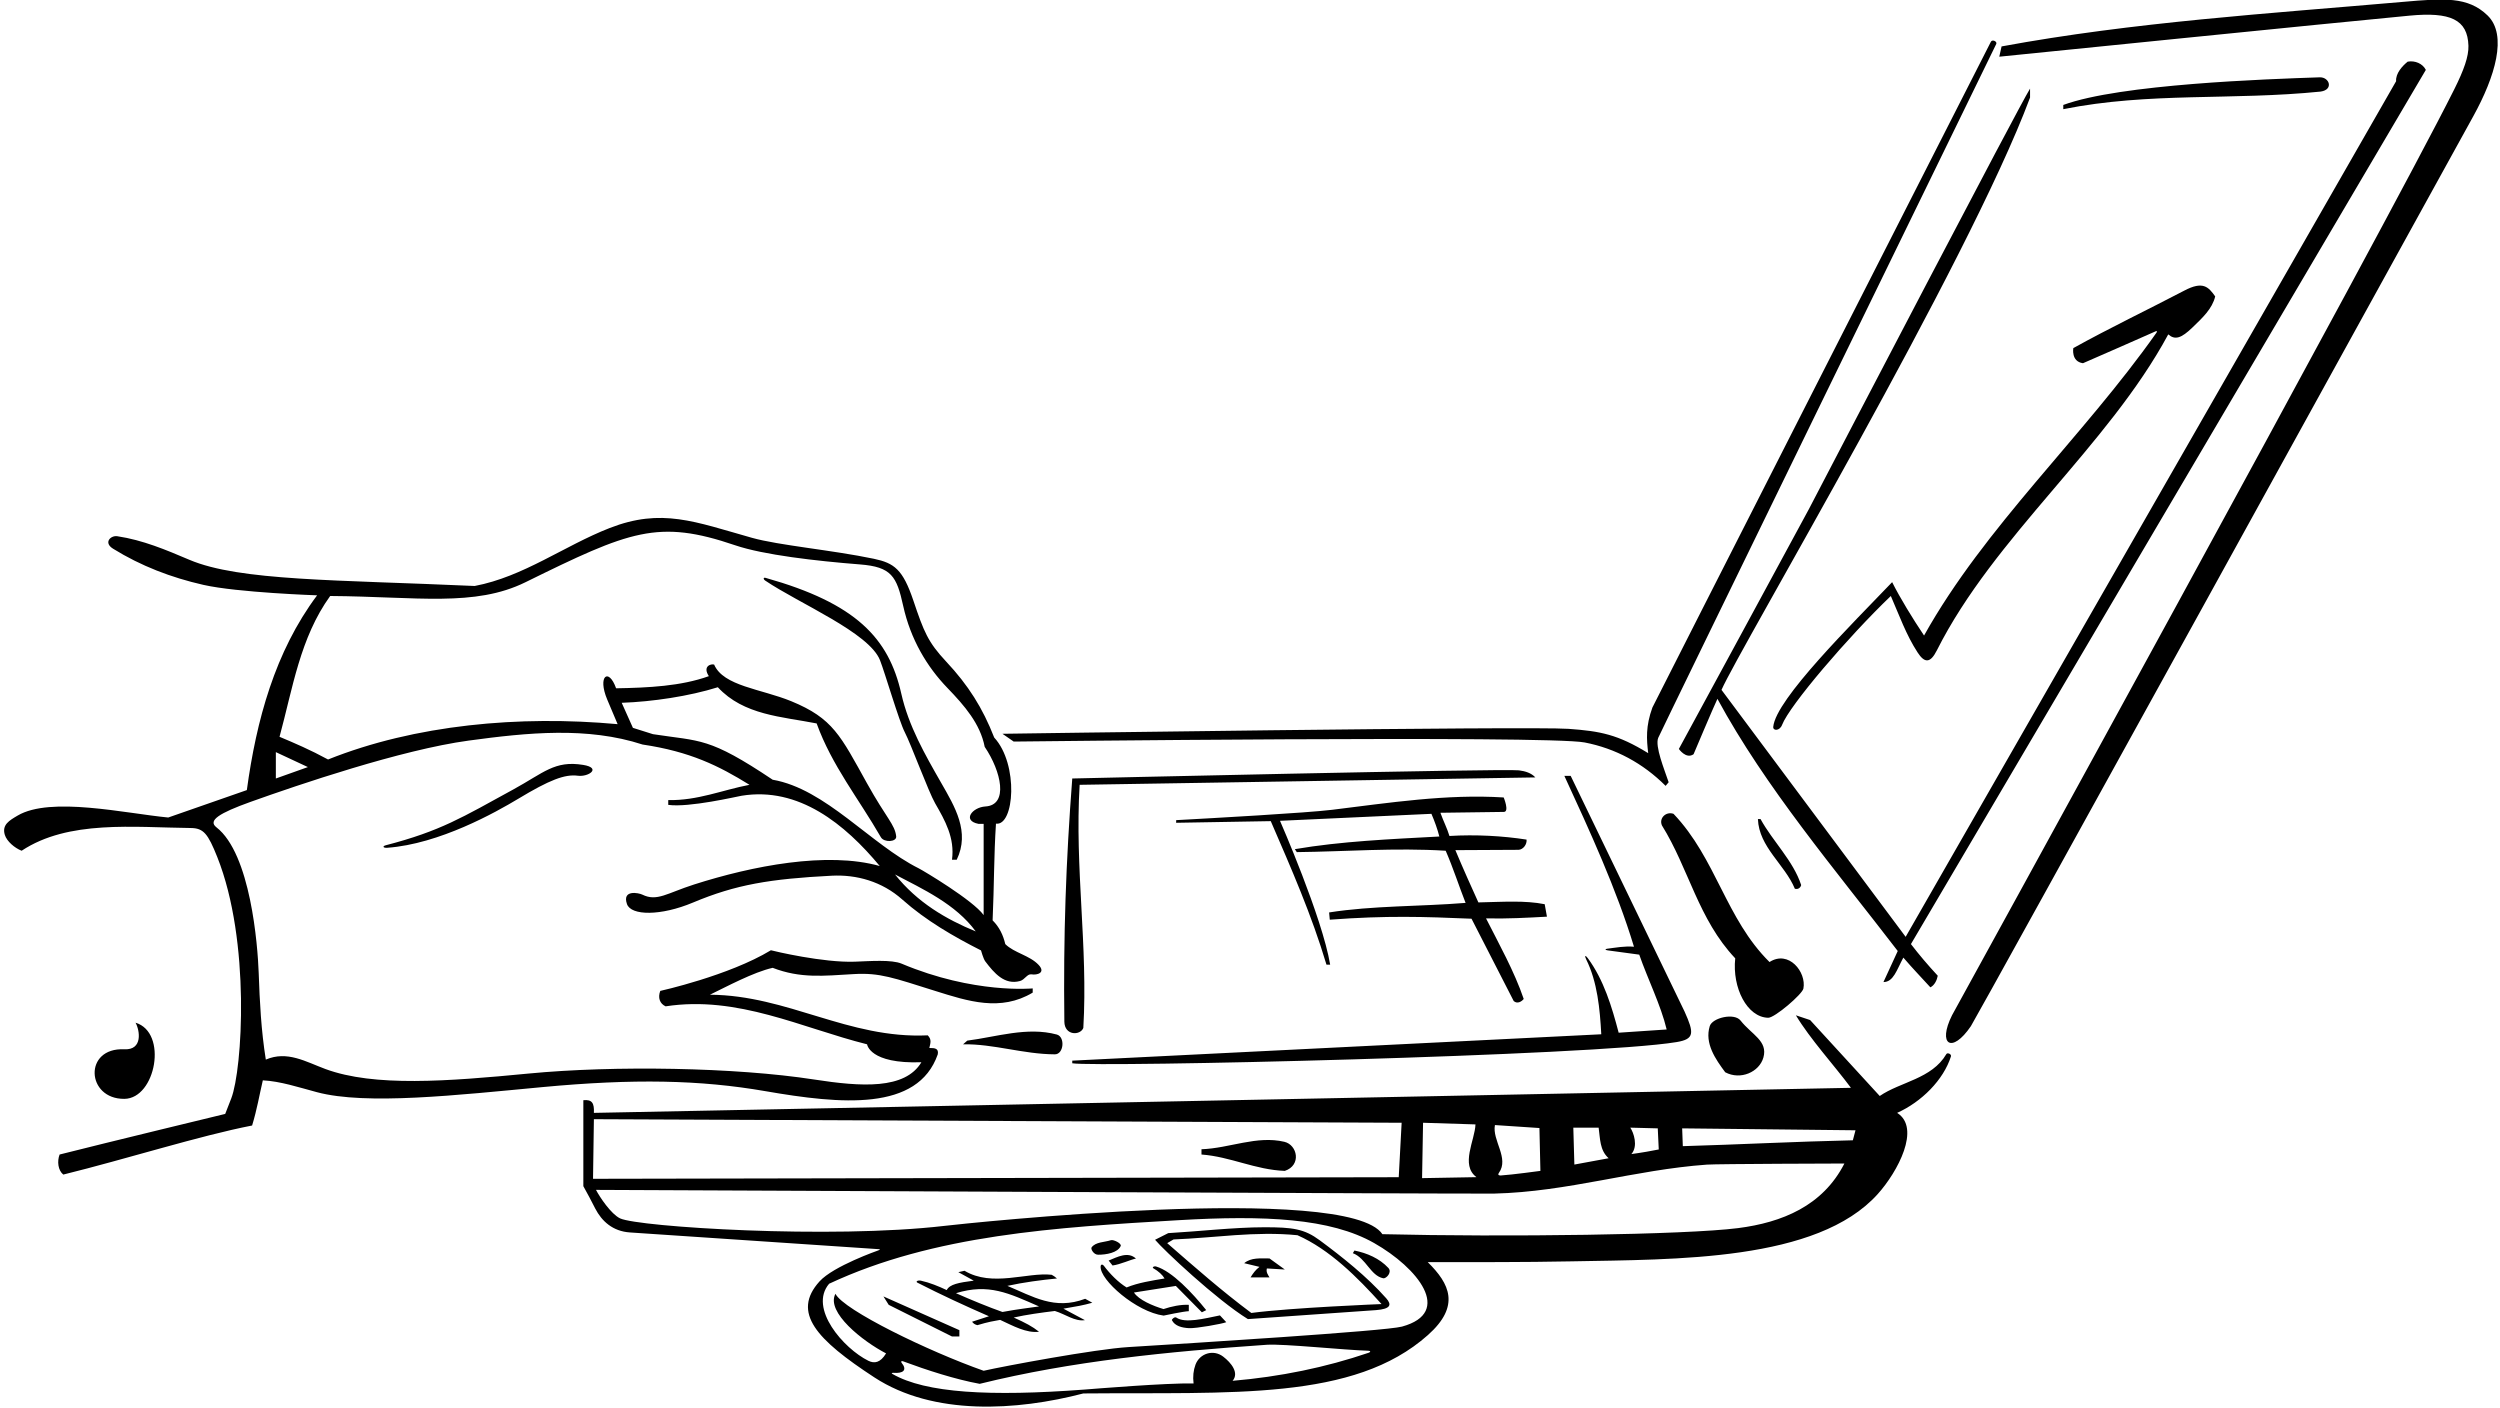 <?xml version="1.0" encoding="UTF-8"?>
<svg xmlns="http://www.w3.org/2000/svg" xmlns:xlink="http://www.w3.org/1999/xlink" width="474pt" height="267pt" viewBox="0 0 474 267" version="1.1">
<g id="surface1">
<path style=" stroke:none;fill-rule:nonzero;fill:rgb(0%,0%,0%);fill-opacity:1;" d="M 468.953 22.008 C 458.852 40.34 374.684 193.074 373.68 194.559 C 370.066 199.891 367.312 198.082 370.102 192.5 C 370.102 192.5 452.395 42.816 465.324 16.941 C 467.176 13.238 468.07 10.688 468.016 8.684 C 467.871 3.676 464.566 2.238 456.867 2.965 C 442.934 4.277 379.062 10.75 379.062 10.75 L 379.5 8.801 C 404.641 4.164 429.965 2.594 455.695 0.348 C 463.344 -0.32 467.918 -0.68 471.637 2.926 C 475.477 6.648 473.055 14.562 468.953 22.008 Z M 300.445 140.77 C 306.305 141.902 311.516 144.715 315.801 149 L 316.375 148.312 C 315.562 145.875 313.75 141.5 314.398 139.898 C 314.887 138.703 374.469 16.578 378.488 8.336 C 378.715 7.871 377.738 7.395 377.469 7.922 C 372.887 16.898 313.406 133.84 313.297 134.141 C 312 137.691 312.188 140.188 312.5 142.801 C 306.758 139.266 303.449 138.621 297.375 138.188 C 290.043 137.66 190.062 139.125 190.062 139.125 L 192.199 140.602 C 192.199 140.602 293.379 139.398 300.445 140.77 Z M 318.312 142 C 318.312 142 319.688 144 321.102 143 C 321.102 143 324.875 134.062 325.625 132.5 C 334.727 149.301 347.91 164.812 359.812 180.312 L 357.102 186.199 C 359 186.199 359.613 183.91 360.875 181.562 C 362.812 183.812 364 185 366 187.199 C 366.801 186.801 367.25 185.812 367.398 185 C 365.438 182.875 363.91 181.074 362.312 179 L 459.938 13.25 C 459.34 12.051 457.875 11.438 456.5 11.688 C 455.5 12.488 454.199 13.898 454.301 15.398 L 361.312 177.625 L 326.398 130.801 C 329.801 123 373.199 49.898 384.898 18.5 L 384.898 16.801 C 382.551 20.594 349.367 84.242 342.945 96.566 C 342.258 97.895 318.312 142 318.312 142 Z M 439.812 14.66 C 429.812 15 401.945 15.945 391.199 19.898 L 391.199 20.699 C 407.508 17.438 423.227 19.062 440 17.363 C 442.5 17 441.664 14.598 439.812 14.66 Z M 364.801 120.5 C 362.625 117.25 360.25 113.375 358.75 110.375 C 351.215 118.254 336.68 132.57 336.207 137.809 C 336.137 138.59 337.422 138.641 337.887 137.426 C 339.289 133.766 350.352 120.809 358.5 113 C 360.113 116.699 361.398 120.352 363.574 123.703 C 364.871 125.703 365.961 125.828 367.219 123.328 C 378.078 101.73 399.66 84.621 411.102 63.398 C 412.371 64.512 413.551 64.16 415.703 62.078 C 417.559 60.285 419.453 58.547 420 56.199 C 418.711 54.371 417.668 53.25 414.168 55.086 C 407.199 58.738 400.055 62.137 393.102 66 C 393.102 66 392.637 68.539 394.93 68.867 C 397.738 67.664 406.629 63.738 408.746 62.801 C 409.035 62.672 408.965 62.938 408.848 63.105 C 394.98 82.789 376.301 99.875 364.801 120.5 Z M 102.824 206.117 C 86.738 207.625 69.457 209.578 60.102 207.082 C 56.613 206.152 53.164 205.004 49.832 204.832 C 49.133 207.832 48.75 210.25 47.801 213.398 C 37.938 215.312 23.938 219.75 12 222.699 C 11 221.898 10.801 220.199 11.301 218.898 C 20 216.688 42.699 211.199 42.699 211.199 C 42.699 211.199 43.238 209.844 43.852 208.242 C 45.949 202.785 47.547 178.441 41.195 162.496 C 39.43 158.07 38.598 157.02 36.188 156.992 C 25.363 156.879 12.969 155.422 4.102 161.301 C 2.781 160.785 1.301 159.527 0.918 158.301 C 0.316 156.367 1.797 155.547 3.344 154.633 C 9.586 150.953 23.809 154.227 31.898 155 L 46.801 149.801 C 48.602 136.602 52.125 123.574 60.125 112.875 C 60.125 112.875 45.035 112.359 38.559 110.891 C 32.465 109.508 26.715 107.305 21.438 104.035 C 19.57 102.883 20.984 101.48 22.234 101.668 C 27.09 102.395 31.48 104.258 35.906 106.137 C 45.41 110.176 63.828 109.918 90 111.102 C 99.289 109.336 106.926 103.504 115.586 100.117 C 125.445 96.266 131.738 98.918 142.555 101.965 C 147.664 103.406 157.793 104.289 165.688 105.945 C 169.543 106.758 171.18 107.953 173.172 113.859 C 175.164 119.777 175.934 121.742 179.391 125.434 C 183.59 129.91 186.312 134.234 188.5 139.836 C 193.195 144.938 192.305 156.66 188.836 156.164 C 188.434 162.266 188.5 167.875 188.199 174.5 C 189.5 175.801 190.199 177.301 190.602 179 C 192.27 180.668 195.23 181.137 196.926 182.949 C 198.32 184.438 196.645 184.918 195.574 184.738 C 194.758 184.602 194.312 185.75 193.398 186 C 190.461 186.805 188.5 184.512 186.797 182.262 C 186.438 181.781 186 180.199 186 180.199 C 180.859 177.594 175.555 174.543 171.074 170.551 C 167.23 167.125 162.406 165.789 157.684 166.035 C 146.027 166.637 139.523 167.707 131.379 171.129 C 125.305 173.68 119.648 173.648 118.871 171.406 C 117.91 168.617 121.117 169.293 121.785 169.621 C 124.562 170.988 126.465 169.34 131.609 167.695 C 142.617 164.176 156.812 161.391 166.801 164.199 C 160.223 156.285 151.461 149.102 140.605 150.875 C 139.746 151.016 130.613 153.16 126.699 152.602 L 126.699 151.699 C 132.301 151.801 136.898 149.801 142.102 148.801 C 136.301 145.199 130.836 142.5 121.836 141.164 C 111.359 137.754 100.043 138.898 88.871 140.414 C 76.098 142.148 56.516 148.812 47.52 152.031 C 41.555 154.172 39.367 155.562 41.031 156.855 C 47.512 161.887 48.863 179.164 49.051 184.5 C 49.242 189.973 49.508 195.297 50.398 200.902 C 54.449 199.152 57.996 201.316 61.691 202.684 C 70.945 206.102 84.805 205.031 100.246 203.543 C 116.422 201.988 139.453 202.367 154.316 204.668 C 163.336 206.066 171.578 206.602 174.699 201.402 C 164.848 201.75 164.398 198 164.398 198 C 152 194.902 139.898 188.699 126.199 190.801 C 125.102 190.301 124.688 189.176 125.188 187.875 C 125.188 187.875 138.188 185 146.164 180.168 C 146.805 180.348 156.102 182.551 162.062 182.336 C 164.91 182.234 169.047 181.906 170.949 182.711 C 184.688 188.5 195.801 187.402 195.801 187.402 L 195.801 188.199 C 189.711 191.852 183.531 189.832 177.352 187.891 C 169.387 185.395 166.84 184.398 161.875 184.688 C 156.09 185.023 151.785 185.539 146.5 183.5 C 142.898 184.301 137.699 187.098 134.602 188.598 C 149.398 188.699 160.801 197 175.898 196.301 C 176.699 197.098 176.398 197.801 176.199 198.699 C 177.312 198.688 178 198.801 177.801 199.902 C 174 210.762 159.465 209.371 145.133 206.887 C 132.73 204.734 120.125 204.496 102.824 206.117 Z M 185 176.598 C 181.199 171.402 174.938 168.562 169.699 165.801 C 173.898 171.098 179.398 174.301 185 176.598 Z M 53 139.699 C 55.812 140.875 58.875 142.188 62.199 144 C 78.699 137.398 98.5 135.602 117.102 137.301 L 115.125 132.625 C 113.238 128.129 115.414 126.535 116.812 130.5 C 122.914 130.398 129.102 130.102 134.398 128.199 C 133.176 126.34 134.754 125.816 135.398 126 C 137.156 130.098 144.312 130.609 150.02 132.949 C 157.938 136.199 159.367 139.488 164.375 148.5 C 168.102 155.203 169.664 156.312 169.918 158.57 C 170.039 159.656 167.613 159.785 167.016 158.742 C 162.805 151.418 157.723 145.156 154.836 137.164 C 148.234 135.867 141 135.602 136.102 130.301 C 130.699 132 123.676 133.051 117.875 133.25 C 117.875 133.25 119.164 136.164 120 138 L 123.801 139.199 C 132.898 140.602 134.336 139.699 146.5 147.836 C 156.523 149.566 165.055 160.074 174.211 164.648 C 175.098 165.094 184.5 170.699 186.5 173.5 L 186.5 156.199 L 185.5 156.199 C 182.371 155.574 184.355 153.055 186.84 152.906 C 191.258 152.641 189.852 146.254 186.699 141.602 C 185.852 137.23 182.875 133.793 179.629 130.434 C 175.77 126.438 172.645 121.234 171.242 114.863 C 170.008 109.254 169.02 107.484 163.062 107.016 C 154.707 106.359 144.766 105.215 139.395 103.387 C 124.738 98.398 119.453 100.637 99.633 110.387 C 90 115.125 79.125 113.125 62.602 113 C 56.898 120.898 55.5 130.5 53 139.699 Z M 52.301 147.602 L 58.375 145.438 L 52.301 142.602 Z M 145.105 110.094 C 151.543 114.438 164.789 119.945 166.848 125.176 C 167.785 127.559 170.488 136.812 171.543 138.824 C 172.691 141.02 176.07 150.176 177.297 152.297 C 179.191 155.586 181.047 158.867 180.5 163 L 181.398 163 C 183.938 157.719 181.059 152.988 178.449 148.43 C 175.367 143.043 172.273 137.664 170.887 131.523 C 168.508 120.98 162.309 114.391 145.168 109.566 C 144.711 109.438 144.664 109.801 145.105 110.094 Z M 97.332 149.676 C 87.656 154.973 83.574 157.547 73.145 160.262 C 72.457 160.441 72.617 160.797 73.438 160.738 C 83.293 160.023 94.012 154.008 98.258 151.449 C 104.215 147.859 107.098 146.754 109.566 147.078 C 111.59 147.348 114.113 145.598 110.559 145.023 C 105.164 144.148 103.098 146.52 97.332 149.676 Z M 203.301 147.602 C 202.102 163.301 201.602 177.402 201.801 193.699 C 201.836 196.383 204.812 196.371 205.398 194.902 C 206.301 179.402 203.75 164.688 204.699 148.801 L 291.102 147.398 C 290.352 146.574 289.234 146.215 287.984 146.055 C 285.23 145.699 203.301 147.602 203.301 147.602 Z M 317.887 197.578 C 321.254 197.016 321.25 195.906 319.398 191.801 L 297.801 147.102 L 296.602 147.102 C 301.398 157.5 306.5 168.598 309.801 179.5 C 308.012 179.344 306.402 179.672 304.742 179.875 C 304.27 179.93 304.32 180.125 304.82 180.191 C 306.734 180.438 308.578 180.703 310.801 181 C 312.398 185.598 314.898 190.586 316 195.188 L 306.898 195.801 C 305.605 190.871 304.082 185.797 301.047 181.668 C 300.57 181.023 300.383 181.176 300.746 181.91 C 302.867 186.176 303.344 191.32 303.602 196.098 L 203.301 201.098 L 203.301 201.598 C 207.883 202.379 302.227 200.191 317.887 197.578 Z M 293.301 173.801 L 292.875 171.438 C 289.125 170.688 285 171 280.301 171.098 C 279.062 168.375 277.375 164.625 275.938 161.188 L 287.938 161.125 C 288.812 161.062 289.535 160.09 289.438 159.188 C 284.938 158.488 279.812 158.199 274.812 158.5 C 274.375 157.023 273.688 155.75 273.102 154.102 L 285.125 153.938 C 286.227 153.938 285.102 151.199 285.102 151.199 C 274.281 150.516 263.406 152.211 252.559 153.539 C 247.77 154.129 229.875 155.125 223 155.5 L 223 156 L 240.938 155.688 C 244.836 164.688 248.699 173.5 251.5 182.902 L 252.199 182.902 C 250.699 173.902 242.688 155.625 242.688 155.625 L 271.398 154.301 C 272 155.699 272.562 157.25 272.898 158.602 C 263.602 159.102 254.301 159.5 245.5 161 L 245.875 161.562 C 255.074 161.465 264.5 160.699 274.102 161.301 C 275.5 164.5 276.688 168.188 277.875 171.188 C 269.273 171.887 260.199 171.699 252 173 L 252.125 174.375 C 262.938 173.562 270.062 173.812 279 174.188 C 281.699 179.5 284.438 184.75 287 189.801 C 287.699 190.402 288.5 189.902 288.898 189.402 C 287.125 184.188 284.188 178.938 281.75 174.125 C 285.648 174.223 289.688 174 293.301 173.801 Z M 341.926 187.434 C 342.531 184.301 339.133 180.066 335.5 182.402 C 327.199 174.199 325.398 162.801 317.301 154.301 C 315.898 153.801 314.5 155.102 315.102 156.5 C 320.199 164.699 322 174.301 329 181.699 C 328.395 187.297 331.262 192.883 335.25 192.969 C 336.48 192.996 341.719 188.504 341.926 187.434 Z M 341.5 167.801 C 340 163.199 336.102 159.5 333.801 155.301 L 333.301 155.301 C 333.5 160.602 338.398 163.898 340.301 168.5 C 340.898 168.699 341.398 168.301 341.5 167.801 Z M 330.008 193.492 C 328.82 191.984 324.656 192.965 324.168 194.555 C 323.164 197.824 325.258 200.816 327.102 203.301 C 330 204.848 333.562 203.262 334.34 200.508 C 335.23 197.352 332.113 196.172 330.008 193.492 Z M 369.898 200.301 C 368.48 204.766 364.336 208.91 359.699 211 C 364.246 213.879 359.801 222.184 356.02 226.391 C 344.523 239.188 317.715 238.758 297.938 239.152 C 288.844 239.332 279.605 239.301 270.699 239.301 C 274.863 243.395 276.941 247.598 270.738 253.121 C 256.66 265.664 233.562 263.938 205.398 264.199 C 192.781 267.488 177.008 268.484 165.789 261.16 C 154.836 254.008 150.031 248.871 155.383 242.953 C 158.008 240.051 166.445 237.105 166.539 237.07 C 167.004 236.895 166.805 236.848 166.562 236.84 C 166.41 236.832 129.539 234.352 119.434 233.672 C 116.18 233.453 114.105 231.551 112.855 229.137 C 112.117 227.703 111.438 226.375 110.602 224.898 L 110.602 208.598 C 112.25 208.438 112.688 209.125 112.602 211 C 112.602 211 340 206.5 350.938 206.25 C 347.738 201.949 343.199 197 340.5 192.5 L 343.199 193.402 L 356.398 207.801 C 360.301 205.105 366.27 204.57 369.023 199.863 C 369.234 199.5 370.039 199.855 369.898 200.301 Z M 309.102 213.801 C 309.75 214.75 310.625 217.312 309.312 218.812 C 311.188 218.562 313.363 218.176 314.5 217.938 L 314.312 213.938 Z M 298.301 213.801 L 298.5 220.801 L 305 219.602 C 303.301 218.102 303.398 215.898 303.102 213.801 Z M 284.191 222.379 C 284.012 222.629 283.988 222.902 284.625 222.863 C 286.625 222.742 292.062 222 292.062 222 L 291.875 213.875 L 283.438 213.312 C 282.879 216.191 286.188 219.594 284.191 222.379 Z M 269.625 223.375 L 279.938 223.188 C 276.84 220.887 279.648 216.188 279.75 213.188 L 269.812 212.875 Z M 265.199 223.199 L 265.75 212.875 L 112.602 212.199 L 112.438 223.5 Z M 259.438 256.102 C 254.961 255.973 243.32 254.754 240.188 254.969 C 221.445 256.266 203.234 258.051 185.75 262.375 C 181.105 261.523 175.746 259.785 171.156 258.082 C 170.902 257.988 170.785 258.191 170.934 258.367 C 172.09 259.789 171.227 260.426 169.434 260.289 C 169.203 260.273 168.895 260.32 169.219 260.508 C 175.48 264.125 187.699 264.809 205.629 263.461 C 207.285 263.336 221.176 262.188 226.301 262.301 C 226.137 260.996 226.27 259.809 226.664 258.742 C 227.453 256.613 230.031 255.781 231.906 257.207 C 233.453 258.387 234.98 260.309 233.699 261.801 C 242.699 261.035 251.336 259.262 259.512 256.477 C 259.875 256.352 259.91 256.113 259.438 256.102 Z M 260.539 235.684 C 252.258 230.98 239.828 230.383 223.438 231.348 C 200.273 232.707 177.066 234.098 157.199 243.398 C 153.25 248.062 159.973 255.703 164.652 258.008 C 165.77 258.555 166.902 258.414 168 256.602 C 163.629 254.344 156.539 248.789 158.398 245.301 C 159.953 248.402 176.082 256.23 186.5 259.898 C 190.414 259.008 207.656 255.789 213.941 255.406 C 225.289 254.711 262.68 252.383 265.816 251.523 C 275.621 248.836 268.785 240.367 260.539 235.684 Z M 349.699 220.602 C 349.699 220.602 325.621 220.668 323.625 220.812 C 309.848 221.805 297.27 225.969 283.312 226.305 C 279.996 226.383 113 225.602 113 225.602 C 113.688 226.938 115.867 230.211 117.586 231.012 C 121.047 232.625 157.422 234.953 179.066 232.426 C 182.895 231.98 255.562 224.188 262.102 234 C 285.207 234.57 319.547 234.133 329.559 232.848 C 337.852 231.781 345.594 228.656 349.699 220.602 Z M 351.801 214.301 L 318.938 213.938 L 319.062 217.312 C 329.461 217.016 340.5 216.438 351.301 216.199 Z M 23.582 198.945 C 15.789 198.566 16.34 208.414 23.582 208.344 C 29.547 208.285 31.867 195.75 25.699 193.902 C 26.512 195.363 27.109 199.113 23.582 198.945 Z M 183.398 197.301 L 182.602 198 C 188.41 197.902 193.938 199.867 200 199.902 C 201.695 199.914 201.996 196.586 200.367 196.145 C 194.73 194.625 188.828 196.621 183.398 197.301 Z M 243.523 216.488 C 238.289 215.25 233.137 217.711 227.801 217.898 L 227.801 218.898 C 233.301 219.301 238 221.801 243.602 222 C 246.805 220.93 245.992 217.074 243.523 216.488 Z M 262.836 246.164 C 263.941 247.414 263.637 248.18 260.898 248.398 L 236.602 250.102 C 230.602 246.398 220.562 236.938 219 235.062 L 221.5 233.801 C 226.891 233.504 234 232.695 239.688 232.688 C 245.137 232.68 247.312 233.004 250.215 235.152 C 254.461 238.297 259.172 242.027 262.836 246.164 Z M 261.938 247.25 C 257.34 242.148 252.102 236.898 246 234.199 C 238 233.398 230.301 234.699 222.5 235 L 221.301 235.699 C 226.699 240.398 231.562 244.688 237.25 248.938 C 244.75 247.938 261.938 247.25 261.938 247.25 Z M 212.484 236.242 C 212.699 235.746 211.105 234.988 210.648 235.137 C 209.43 235.539 207.711 235.453 206.961 236.516 C 206.766 236.793 207.348 237.887 208.188 237.895 C 209.738 237.906 211.941 237.52 212.484 236.242 Z M 256.801 237.102 L 256.5 237.602 C 259.016 238.57 259.848 241.875 262.254 242.359 C 262.812 242.473 264.008 241.23 263.227 240.395 C 261.539 238.586 259.172 237.574 256.801 237.102 Z M 210.938 239.938 C 212.438 239.738 214.375 238.812 215.375 238.625 C 213.875 237.227 211.875 238.312 210.199 239 Z M 243.602 240.699 C 242.602 240 241.699 239.301 240.699 238.602 C 239 238.602 237.199 238.398 235.898 239.5 L 238.801 240.199 C 238.062 240.75 237.562 241.438 237.102 242.199 L 240.699 242.199 C 240.438 241.75 240 241.199 240.199 240.5 Z M 225.398 247.398 C 223.875 247.312 222.102 247.699 220.602 248.199 C 218.602 247.602 215.898 246.465 215 245.062 L 222.938 243.812 C 224.539 245.41 226.375 247.312 227.875 248.812 L 228.699 248.398 C 226.125 245.188 222.238 241.027 219.203 240.129 C 218.77 240.004 218.395 240.312 218.672 240.465 C 219.629 240.996 220.438 241.75 220.801 242.398 C 218.375 242.812 215.801 243.199 213.602 244.102 C 212.027 243.141 210.453 241.539 209.281 239.977 C 209.113 239.75 208.715 239.613 208.68 240.121 C 208.508 242.684 215.438 248.75 220.625 249.438 C 220.625 249.438 224.438 248.625 225.398 248.602 Z M 207.102 247 C 205.312 247.5 204.188 247.688 201.625 248.125 L 205.699 250.301 C 203.801 250.602 202 249.164 200 248.562 C 197.438 248.875 194.688 249.25 192.199 249.801 C 194.438 250.812 195.75 251.5 197 252.5 C 194.605 252.801 192.082 251.383 189.625 250.25 C 188.562 250.438 187.375 250.625 185.312 251.25 C 184.914 251.152 184.602 251 184.301 250.602 L 187.5 249.562 C 183.016 247.605 178.32 245.441 173.938 243.191 C 173.555 242.992 173.984 242.68 174.621 242.82 C 176.234 243.168 177.996 243.887 179.5 244.602 C 180.051 243.5 181.75 243.188 184.625 242.812 L 181.699 241.199 L 182.875 240.938 C 188.145 244.098 194.734 241.172 199.398 241.699 C 199.75 241.875 200 242.062 200.398 242.398 C 197.438 242.688 194.062 243.125 191 243.801 C 195.801 245.801 199.949 248.449 205.75 246.25 Z M 197 247.699 C 191.25 245.188 187.449 243.285 181.25 245.188 C 184.074 246.441 187.496 247.852 190.062 248.75 C 193.246 248.164 195 248 197 247.699 Z M 168.5 247.398 L 180.5 253.398 L 181.898 253.398 L 181.898 252.199 L 167.5 245.801 Z M 223.027 249.809 C 222.715 249.59 222.121 250.156 222.195 250.309 C 222.762 251.422 224.082 251.746 225.441 251.82 C 226.793 251.891 231.75 251 232.5 250.688 L 231.301 249.398 C 228.312 250 224.688 250.957 223.027 249.809 "/>
</g>
</svg>
